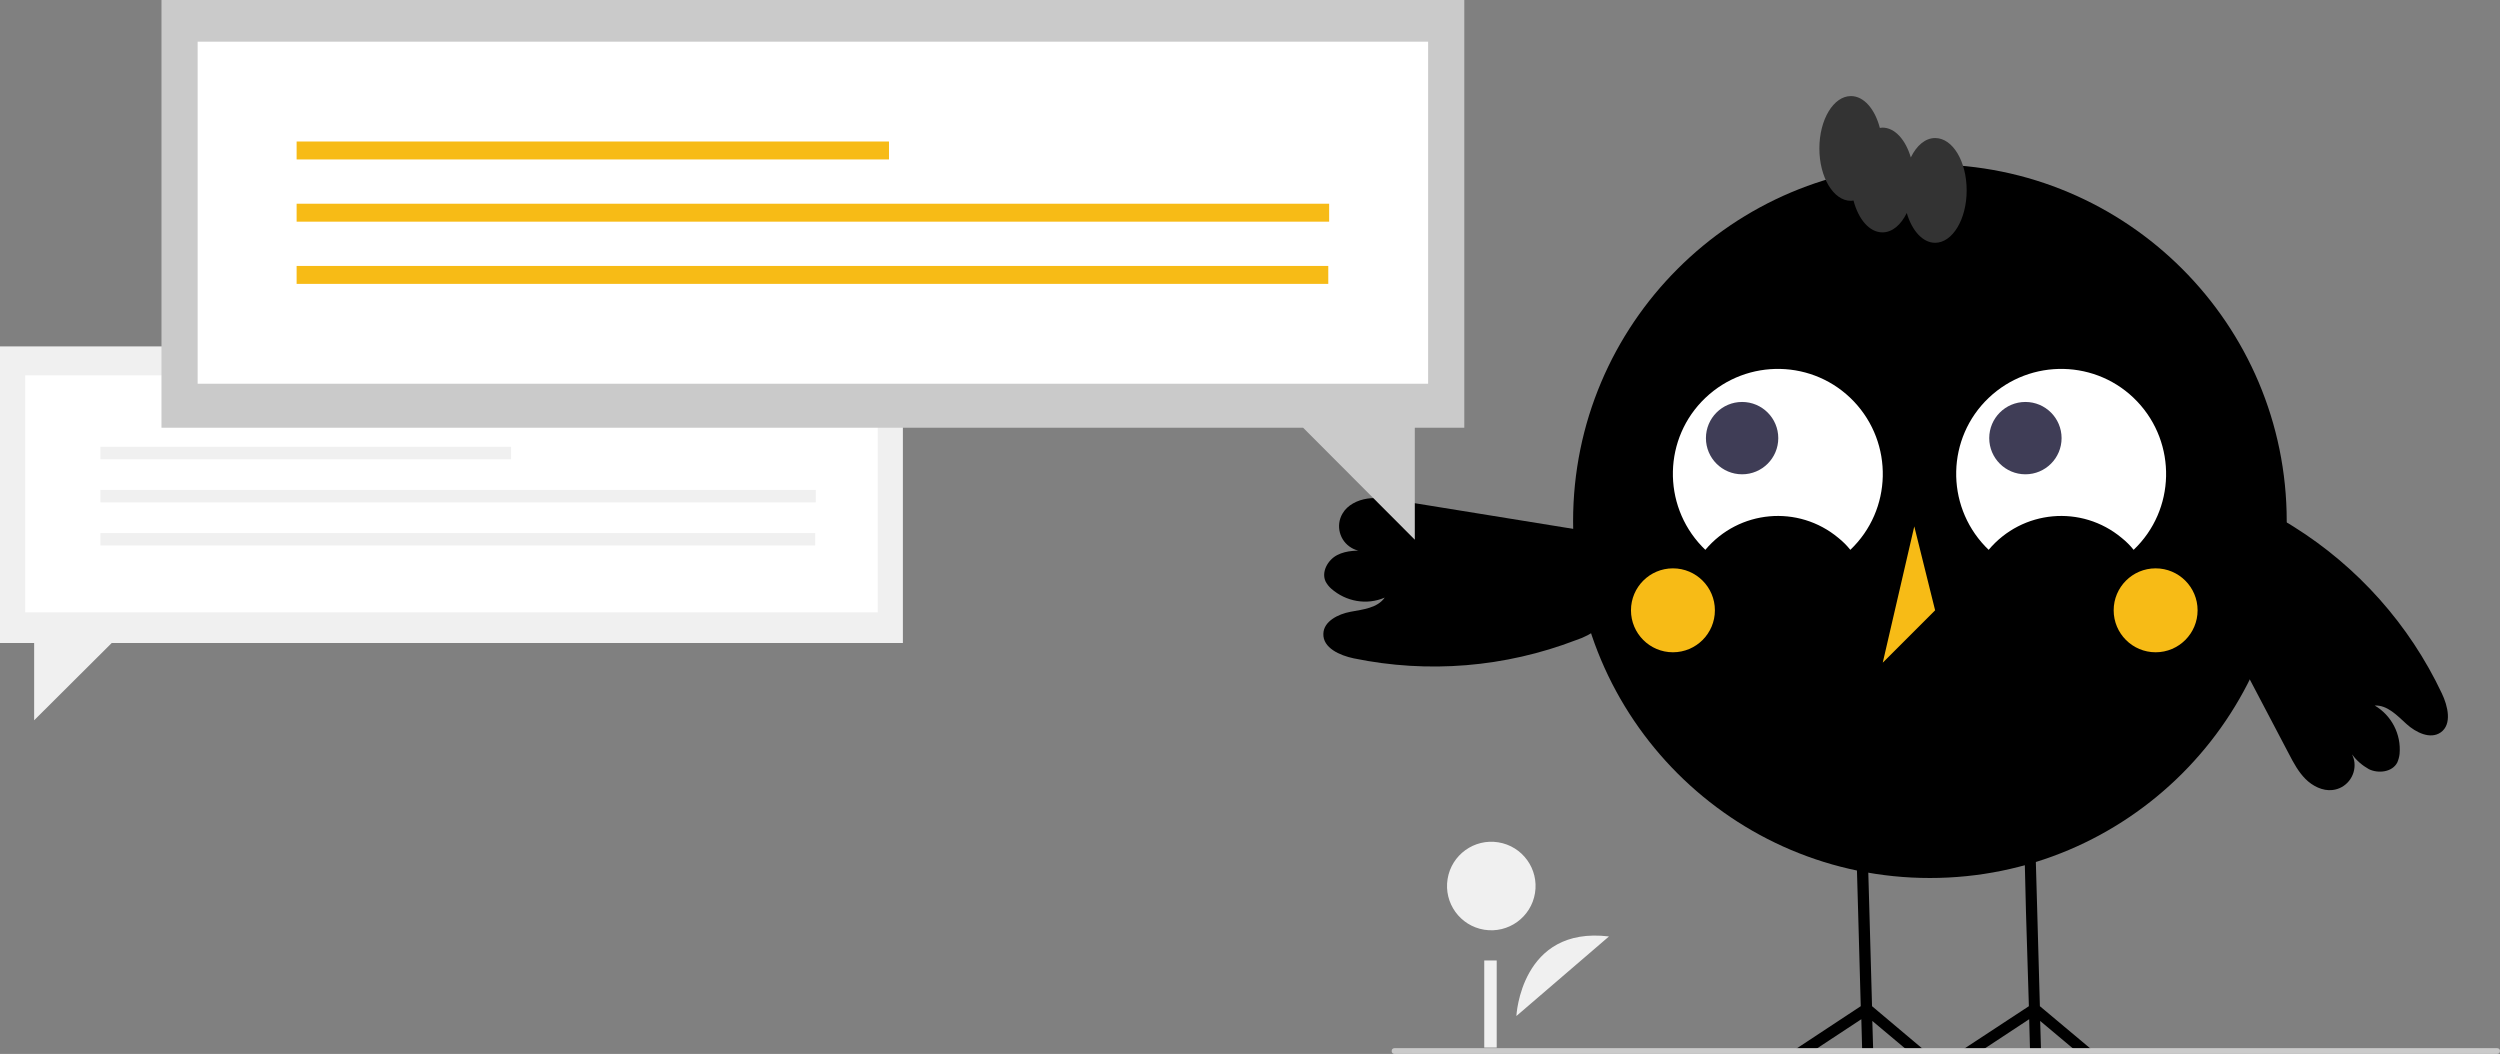 <?xml version="1.0" encoding="utf-8"?>
<!-- Generator: Adobe Illustrator 24.0.2, SVG Export Plug-In . SVG Version: 6.00 Build 0)  -->
<svg version="1.1" id="ac1eb871-932a-433c-8a7b-566e1262461f"
	 xmlns="http://www.w3.org/2000/svg" xmlns:xlink="http://www.w3.org/1999/xlink" x="0px" y="0px" viewBox="0 0 863.9 364.2"
	 style="enable-background:new 0 0 863.9 364.2;" xml:space="preserve">
<rect x="0" y="0" width="863.9" height="364.2" fill="#808080" stroke="none"/>
<style type="text/css">
	.st0{fill:#F0F0F0;}
	.st1{fill:#FFFFFF;}
	.st2{fill:#3F3D56;}
	.st3{fill:#F7BB16;}
	.st4{fill:#333333;}
	.st5{fill:#CACACA;}
</style>
<polygon class="st0" points="312,119.7 0,119.7 0,222.2 11.8,222.2 11.8,248.9 38.6,222.2 312,222.2 "/>
<rect x="8.7" y="129.7" class="st1" width="294.6" height="81.9"/>
<rect x="34.7" y="154.4" class="st0" width="141.9" height="4.3"/>
<rect x="34.7" y="169.3" class="st0" width="247.2" height="4.3"/>
<rect x="34.7" y="184.2" class="st0" width="247" height="4.3"/>
<path class="st0" d="M524,351.1c0,0,1.5-31.2,32-27.5"/>
<ellipse transform="matrix(0.16 -0.987 0.987 0.16 130.65 765.882)" class="st0" cx="515.4" cy="306.2" rx="15.3" ry="15.3"/>
<rect x="512.9" y="331.9" class="st0" width="4.3" height="30.1"/>
<circle cx="666.9" cy="180.1" r="123.3"/>
<path class="st1" d="M589.3,190c11.6-13.8,32.1-15.7,46-4.1c1.5,1.2,2.9,2.6,4.1,4.1c14.5-13.8,15-36.8,1.2-51.3
	c-13.8-14.5-36.8-15-51.3-1.2s-15,36.8-1.2,51.3C588.5,189.2,588.9,189.6,589.3,190z"/>
<path class="st1" d="M687.2,190c11.6-13.8,32.1-15.7,46-4.1c1.5,1.2,2.9,2.6,4.1,4.1c14.5-13.8,15-36.8,1.2-51.3
	c-13.8-14.5-36.8-15-51.3-1.2s-15,36.8-1.2,51.3l0,0C686.4,189.2,686.8,189.6,687.2,190z"/>
<circle class="st2" cx="602" cy="151.4" r="12.5"/>
<circle class="st2" cx="699.9" cy="151.4" r="12.5"/>
<circle class="st3" cx="578.1" cy="210.9" r="14.5"/>
<circle class="st3" cx="744.9" cy="210.9" r="14.5"/>
<polygon class="st3" points="661.5,181.9 650.6,229 668.7,210.9 "/>
<polygon points="717.4,363.2 705,352.8 705.3,363.2 701.5,363.2 701.2,352.2 684.5,363.2 677.5,363.2 701.1,347.7 700.1,315.3 
	699.5,290.7 703.3,290.6 704,315.3 704.9,347.7 723.4,363.2 "/>
<polygon points="659.4,363.2 647,352.8 647.3,363.2 643.5,363.2 643.2,352.2 626.5,363.2 619.5,363.2 643,347.7 642.1,315.3 
	641.4,290.7 645.3,290.6 646,315.3 646.9,347.7 665.3,363.2 "/>
<path class="st4" d="M668.7,47.7c-3.4,0-6.4,2.6-8.4,6.7c-1.8-6.1-5.5-10.3-9.8-10.3c-0.3,0-0.6,0.1-0.9,0.1c-1.7-6.5-5.5-11-10-11
	c-6,0-10.9,8.1-10.9,18.1s4.9,18.1,10.9,18.1c0.3,0,0.6-0.1,0.9-0.1c1.7,6.5,5.5,11,10,11c3.4,0,6.4-2.6,8.4-6.7
	c1.8,6.1,5.5,10.3,9.8,10.3c6,0,10.9-8.1,10.9-18.1S674.8,47.7,668.7,47.7z"/>
<path d="M550.7,183.9l-67.9-11c-3.4-0.6-6.9-1.1-10.3-0.6s-6.9,2.2-8.6,5.2c-2.4,4.1-1,9.4,3.1,11.8c1.8,1.1,4,1.4,6,1
	c-3.7-0.1-7.6-0.2-10.9,1.5s-5.6,5.9-4,9.2c0.5,0.9,1.1,1.7,1.9,2.4c5.1,4.5,12.3,5.8,18.5,3.1c-2.5,3.6-7.5,4.1-11.8,4.9
	s-9.3,3.3-9.4,7.6c-0.2,4.9,5.7,7.5,10.5,8.5c25.7,5.3,52.3,3.1,76.8-6.3c2.8-0.9,5.4-2.3,7.7-4c7.7-5.8,9.2-16.8,3.3-24.4
	c-2.6-3.4-6.3-5.7-10.4-6.5"/>
<path d="M843.8,239.6c-11.2-23.7-29-43.7-51.2-57.6c-2.4-1.6-5-2.9-7.8-3.8c-9.3-2.6-18.9,2.7-21.5,12c-1.2,4.1-0.8,8.4,1,12.2
	l-5.3-2.7c10.7,20.3,21.3,40.6,32,60.9c1.6,3.1,3.3,6.2,5.7,8.6s5.9,4.2,9.3,3.8c4.7-0.5,8.1-4.8,7.6-9.5c-0.1-1-0.4-1.9-0.8-2.8
	c1.5,2.1,3.5,3.8,5.8,5.1c3.3,1.6,8.1,1,9.8-2.3c0.4-0.9,0.7-2,0.8-3c0.6-6.8-2.8-13.3-8.6-16.7c4.4-0.2,7.8,3.5,11,6.4
	c3.2,2.9,8.2,5.4,11.8,2.9C847.4,250.3,845.9,244,843.8,239.6z"/>
<polygon class="st5" points="55.8,0 506,0 506,147.8 488.9,147.8 488.9,186.5 450.3,147.8 55.8,147.8 "/>
<rect x="68.3" y="14.4" class="st1" width="425.2" height="118.2"/>
<rect x="102.5" y="48.9" class="st3" width="204.7" height="6.2"/>
<rect x="102.5" y="70.4" class="st3" width="356.8" height="6.2"/>
<rect x="102.5" y="91.9" class="st3" width="356.5" height="6.2"/>
<path class="st5" d="M862.9,364.2h-381c-0.6,0-1-0.4-1-1s0.4-1,1-1h381c0.6,0,1,0.4,1,1S863.5,364.2,862.9,364.2z"/>
</svg>
